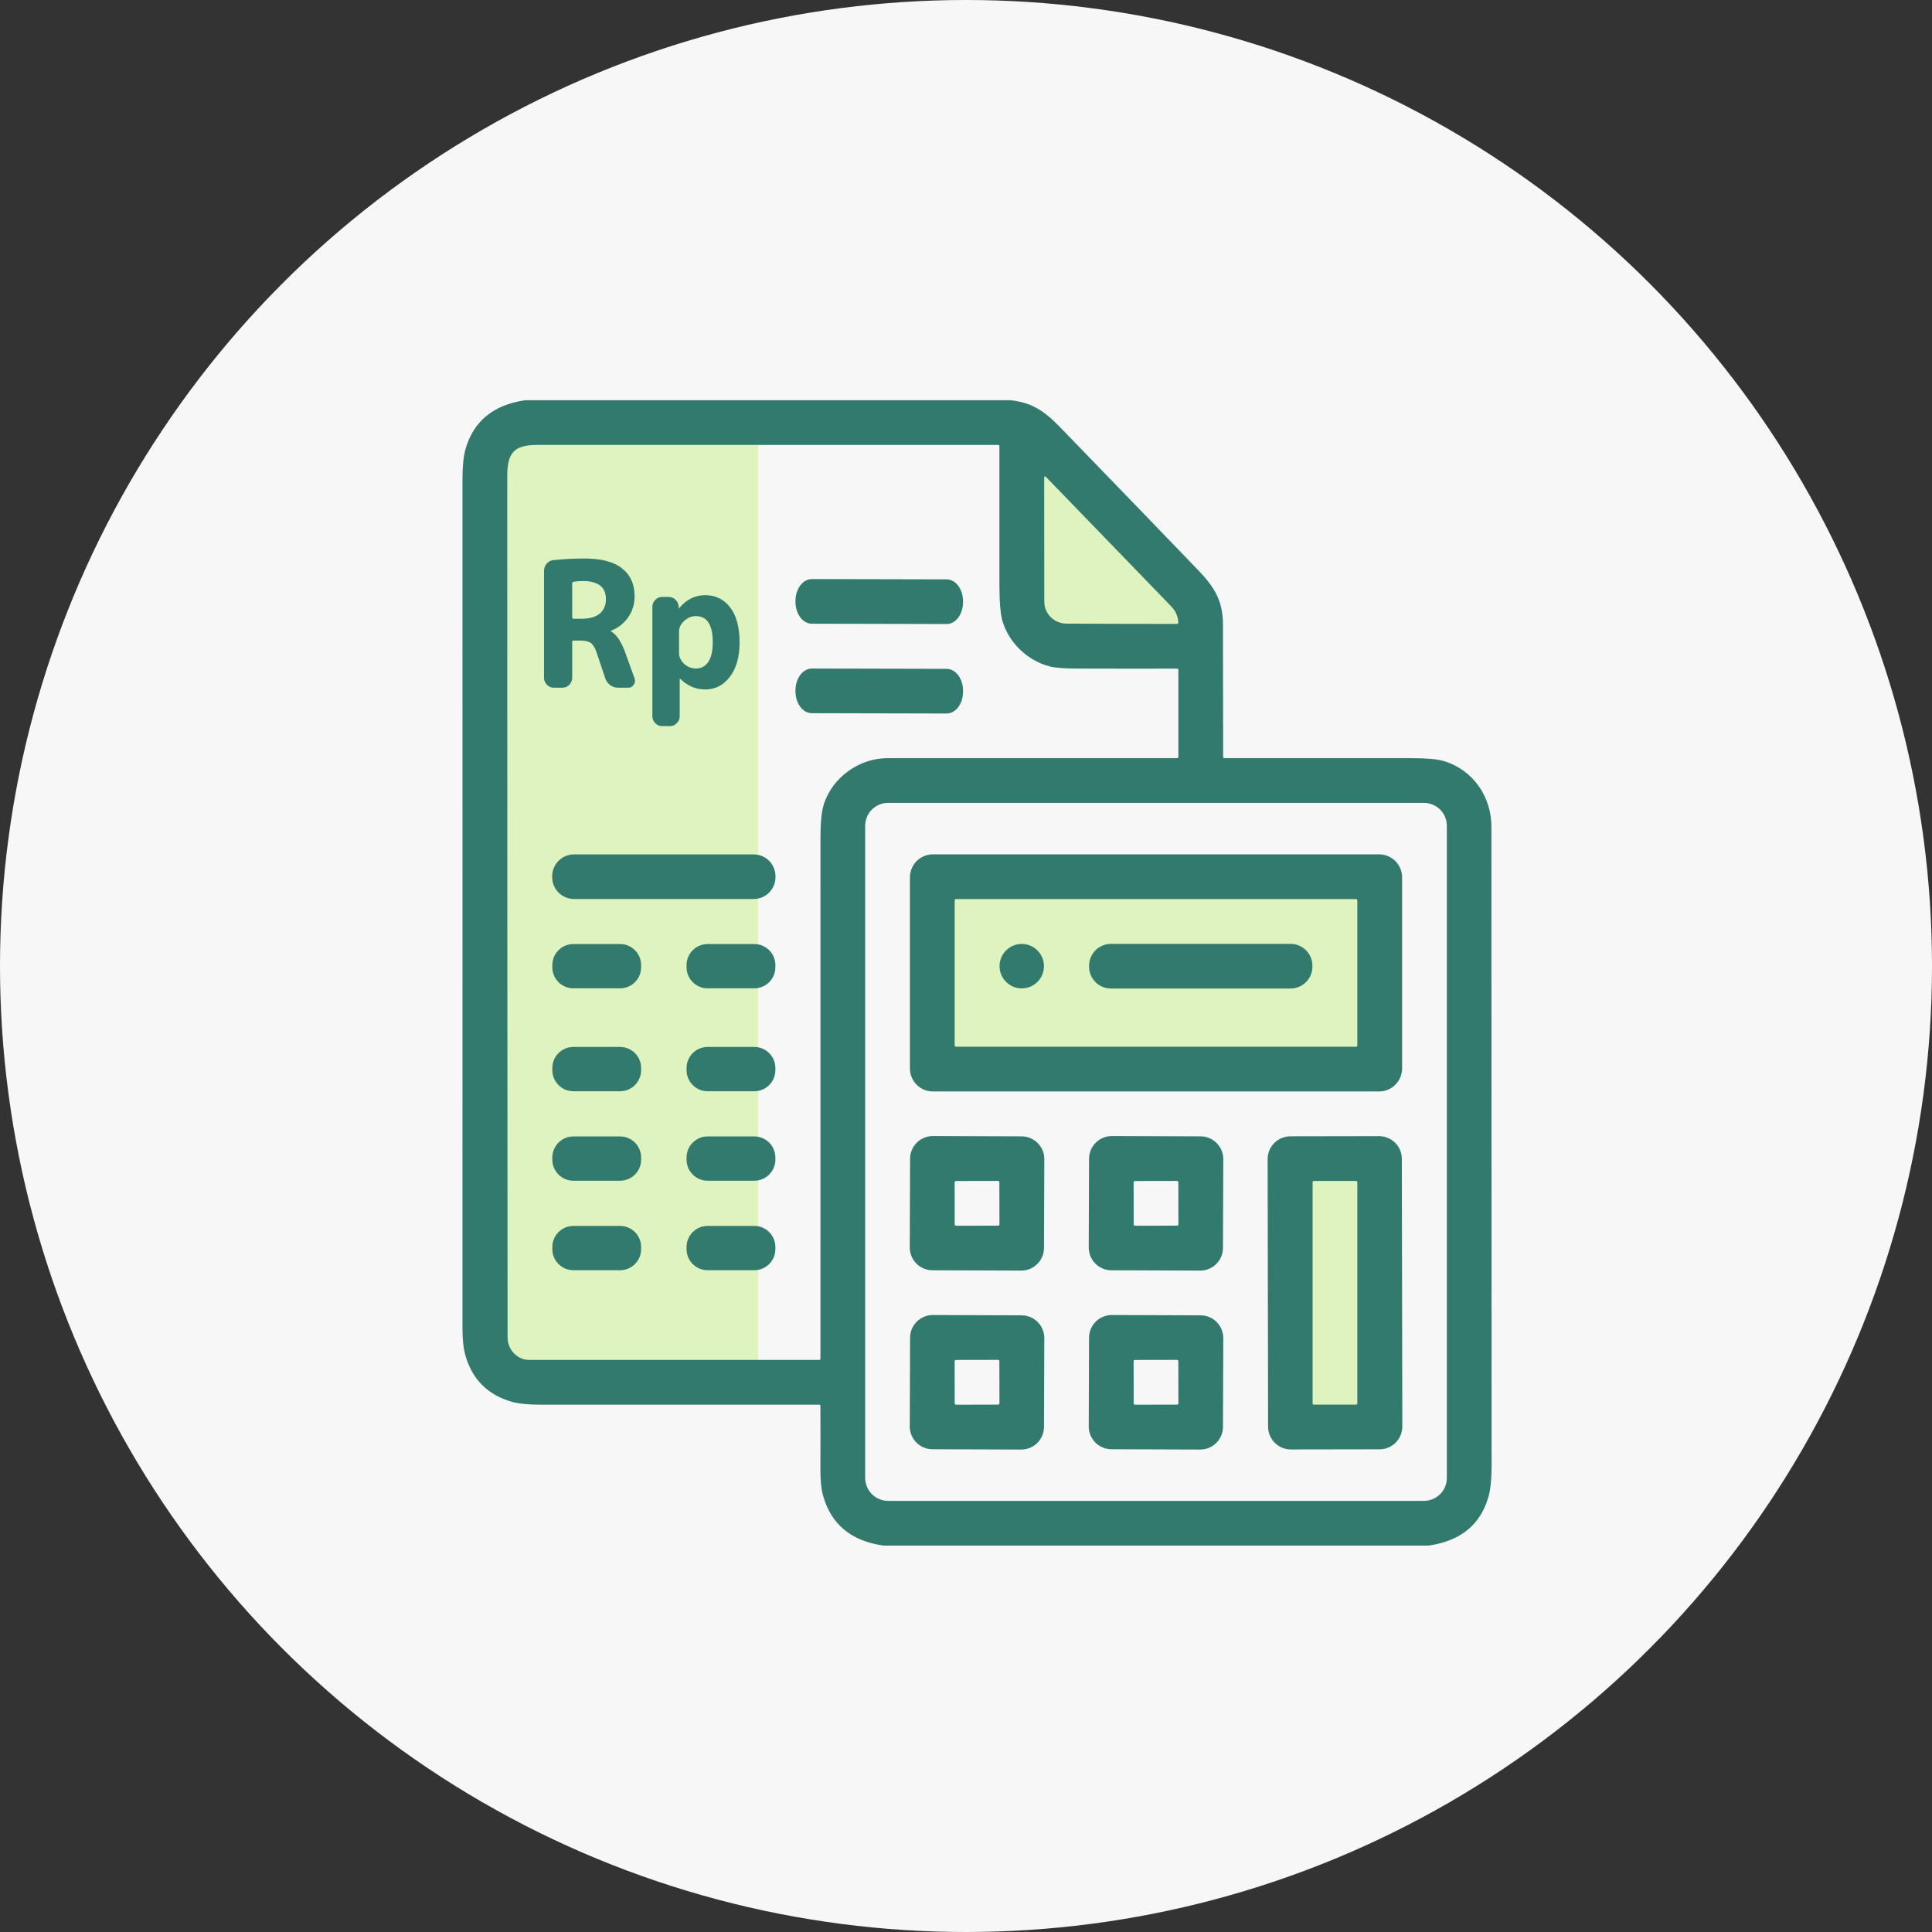 <svg width="140" height="140" viewBox="0 0 140 140" fill="none" xmlns="http://www.w3.org/2000/svg">
<rect x="0" y="0" width="140" height="140" fill="#333333" stroke="none"/>
<circle cx="70" cy="70" r="70" fill="#F7F7F7"/>
<path d="M74.511 32.037L84.633 41.146L85.983 46.545H73.836L74.511 32.037Z" fill="#DEF3BE"/>
<rect x="34.698" y="31.024" width="20.244" height="68.829" fill="#DEF3BE"/>
<path d="M38.063 29H73.201C74.772 29.164 75.67 29.775 76.834 30.974C80.18 34.424 83.518 37.881 86.85 41.345C88.048 42.591 88.617 43.592 88.621 45.252C88.627 48.463 88.631 51.667 88.633 54.861C88.633 54.882 88.642 54.902 88.656 54.916C88.663 54.924 88.672 54.929 88.682 54.933C88.691 54.937 88.701 54.939 88.711 54.939C93.274 54.936 97.837 54.936 102.4 54.941C103.431 54.942 104.18 55.014 104.648 55.156C106.741 55.797 108.075 57.727 108.075 59.922C108.08 75.324 108.084 90.725 108.088 106.125C108.088 107.149 108.013 107.923 107.863 108.45C107.283 110.493 105.827 111.677 103.496 112H64.022C61.693 111.674 60.235 110.472 59.647 108.395C59.511 107.916 59.445 107.258 59.449 106.422C59.456 104.904 59.456 103.386 59.449 101.867C59.449 101.856 59.447 101.846 59.443 101.837C59.439 101.827 59.434 101.819 59.427 101.812C59.42 101.804 59.411 101.799 59.402 101.795C59.393 101.791 59.383 101.789 59.373 101.789C52.664 101.784 45.946 101.785 39.219 101.79C38.294 101.791 37.579 101.72 37.075 101.575C35.344 101.078 34.228 99.961 33.725 98.224C33.583 97.73 33.511 97.045 33.511 96.168C33.517 75.711 33.517 55.254 33.511 34.797C33.511 33.812 33.585 33.062 33.732 32.547C34.31 30.518 35.754 29.336 38.063 29ZM36.781 96.924C36.781 97.785 37.477 98.545 38.337 98.545C45.359 98.545 52.371 98.545 59.374 98.545C59.395 98.545 59.415 98.537 59.429 98.522C59.444 98.507 59.452 98.487 59.452 98.466C59.451 85.875 59.452 73.285 59.454 60.696C59.454 59.603 59.533 58.806 59.691 58.304C60.313 56.324 62.266 54.938 64.316 54.938C71.324 54.938 78.322 54.938 85.31 54.938C85.331 54.938 85.352 54.929 85.367 54.914C85.381 54.899 85.39 54.878 85.39 54.856V48.534C85.39 48.523 85.388 48.512 85.384 48.502C85.38 48.492 85.374 48.483 85.367 48.475C85.359 48.467 85.351 48.461 85.341 48.457C85.332 48.453 85.322 48.451 85.312 48.452C82.872 48.457 80.433 48.456 77.996 48.448C77.1 48.446 76.449 48.392 76.043 48.285C74.451 47.868 73.121 46.584 72.65 45.029C72.497 44.53 72.421 43.616 72.421 42.288C72.421 38.958 72.421 35.636 72.421 32.32C72.421 32.299 72.413 32.28 72.398 32.265C72.383 32.25 72.363 32.242 72.341 32.242C61.198 32.242 50.055 32.242 38.913 32.242C37.276 32.242 36.757 32.797 36.757 34.478C36.757 55.294 36.765 76.109 36.781 96.924ZM75.673 43.59C75.674 44.491 76.391 45.185 77.286 45.19C79.96 45.205 82.624 45.212 85.278 45.211C85.293 45.211 85.308 45.208 85.322 45.202C85.337 45.196 85.349 45.187 85.359 45.175C85.37 45.164 85.378 45.151 85.383 45.136C85.388 45.122 85.389 45.106 85.388 45.091C85.352 44.644 85.181 44.261 84.874 43.943C81.859 40.825 78.843 37.707 75.825 34.59C75.718 34.479 75.665 34.501 75.665 34.654C75.663 37.603 75.665 40.581 75.673 43.59ZM104.843 59.838C104.843 59.398 104.668 58.976 104.357 58.665C104.046 58.354 103.624 58.18 103.184 58.18H64.353C63.913 58.18 63.491 58.354 63.18 58.665C62.869 58.976 62.694 59.398 62.694 59.838V107.099C62.694 107.539 62.869 107.961 63.18 108.272C63.491 108.583 63.913 108.758 64.353 108.758H103.184C103.624 108.758 104.046 108.583 104.357 108.272C104.668 107.961 104.843 107.539 104.843 107.099V59.838Z" fill="#327A6D"/>
<path d="M41.463 42.294V44.723C41.463 44.799 41.496 44.837 41.561 44.837H42.148C42.718 44.837 43.154 44.715 43.456 44.47C43.757 44.217 43.908 43.867 43.908 43.42C43.908 42.542 43.35 42.104 42.233 42.104C41.981 42.104 41.761 42.121 41.573 42.154C41.5 42.171 41.463 42.218 41.463 42.294ZM40.119 49.834C39.931 49.834 39.768 49.763 39.63 49.619C39.491 49.476 39.422 49.307 39.422 49.113V41.383C39.422 41.172 39.487 40.99 39.617 40.839C39.756 40.687 39.923 40.602 40.119 40.586C40.844 40.51 41.589 40.472 42.355 40.472C43.578 40.472 44.486 40.712 45.081 41.193C45.684 41.665 45.986 42.34 45.986 43.217C45.986 43.782 45.827 44.293 45.509 44.748C45.191 45.195 44.776 45.516 44.262 45.71C44.254 45.71 44.25 45.714 44.25 45.722C44.25 45.739 44.258 45.748 44.274 45.748C44.674 45.984 45.012 46.482 45.289 47.241L45.986 49.164C46.043 49.324 46.022 49.476 45.925 49.619C45.827 49.763 45.696 49.834 45.533 49.834H44.788C44.576 49.834 44.384 49.771 44.213 49.645C44.042 49.518 43.924 49.354 43.859 49.151L43.248 47.329C43.134 46.975 42.995 46.735 42.832 46.608C42.669 46.482 42.416 46.418 42.074 46.418H41.561C41.496 46.418 41.463 46.456 41.463 46.532V49.113C41.463 49.307 41.394 49.476 41.255 49.619C41.117 49.763 40.954 49.834 40.766 49.834H40.119Z" fill="#327A6D"/>
<path d="M49.205 45.76V47.329C49.205 47.608 49.327 47.865 49.571 48.101C49.824 48.329 50.109 48.443 50.427 48.443C50.802 48.443 51.099 48.287 51.319 47.975C51.539 47.654 51.649 47.178 51.649 46.545C51.649 45.28 51.242 44.647 50.427 44.647C50.109 44.647 49.824 44.765 49.571 45.001C49.327 45.229 49.205 45.482 49.205 45.76ZM47.97 52.618C47.783 52.618 47.62 52.546 47.481 52.403C47.343 52.26 47.273 52.091 47.273 51.897V43.976C47.273 43.782 47.343 43.614 47.481 43.47C47.62 43.327 47.783 43.255 47.97 43.255H48.459C48.654 43.255 48.822 43.327 48.96 43.47C49.099 43.605 49.172 43.774 49.18 43.976V44.078C49.18 44.086 49.184 44.09 49.192 44.09L49.217 44.065C49.738 43.441 50.366 43.129 51.099 43.129C51.857 43.129 52.46 43.424 52.908 44.014C53.364 44.605 53.593 45.448 53.593 46.545C53.593 47.608 53.356 48.443 52.884 49.05C52.419 49.657 51.824 49.961 51.099 49.961C50.423 49.961 49.82 49.704 49.29 49.189C49.282 49.181 49.274 49.177 49.266 49.177C49.258 49.177 49.253 49.181 49.253 49.189V51.897C49.253 52.091 49.184 52.26 49.046 52.403C48.907 52.546 48.744 52.618 48.557 52.618H47.97Z" fill="#327A6D"/>
<path d="M68.6 41.983L58.833 41.961C58.177 41.959 57.645 42.666 57.643 43.54L57.643 43.611C57.642 44.485 58.173 45.195 58.829 45.197L68.596 45.219C69.252 45.221 69.784 44.514 69.785 43.64L69.785 43.568C69.787 42.695 69.256 41.985 68.6 41.983Z" fill="#327A6D"/>
<path d="M68.6 48.468L58.833 48.445C58.177 48.444 57.645 49.151 57.643 50.025L57.643 50.096C57.642 50.97 58.173 51.679 58.829 51.681L68.596 51.704C69.252 51.705 69.784 50.998 69.785 50.124L69.785 50.053C69.787 49.179 69.256 48.469 68.6 48.468Z" fill="#327A6D"/>
<rect x="68.438" y="64.089" width="31.041" height="12.821" fill="#DEF3BE"/>
<path d="M54.613 61.913H41.596C40.722 61.913 40.014 62.621 40.014 63.495V63.563C40.014 64.437 40.722 65.145 41.596 65.145H54.613C55.487 65.145 56.195 64.437 56.195 63.563V63.495C56.195 62.621 55.487 61.913 54.613 61.913Z" fill="#327A6D"/>
<path d="M101.601 77.425C101.601 77.867 101.425 78.291 101.112 78.604C100.8 78.916 100.376 79.092 99.934 79.092H67.603C67.161 79.092 66.737 78.916 66.425 78.604C66.112 78.291 65.936 77.867 65.936 77.425V63.575C65.936 63.133 66.112 62.709 66.425 62.396C66.737 62.084 67.161 61.908 67.603 61.908H99.934C100.376 61.908 100.8 62.084 101.112 62.396C101.425 62.709 101.601 63.133 101.601 63.575V77.425ZM98.358 65.244C98.358 65.219 98.349 65.196 98.331 65.178C98.313 65.16 98.289 65.15 98.264 65.15H69.273C69.248 65.15 69.224 65.16 69.206 65.178C69.189 65.196 69.179 65.219 69.179 65.244V75.756C69.179 75.781 69.189 75.804 69.206 75.822C69.224 75.84 69.248 75.85 69.273 75.85H98.264C98.289 75.85 98.313 75.84 98.331 75.822C98.349 75.804 98.358 75.781 98.358 75.756V65.244Z" fill="#327A6D"/>
<path d="M44.931 68.409H41.552C40.708 68.409 40.023 69.093 40.023 69.937V70.09C40.023 70.934 40.708 71.618 41.552 71.618H44.931C45.775 71.618 46.459 70.934 46.459 70.09V69.937C46.459 69.093 45.775 68.409 44.931 68.409Z" fill="#327A6D"/>
<path d="M54.657 68.409H51.279C50.434 68.409 49.75 69.093 49.75 69.937V70.09C49.75 70.934 50.434 71.618 51.279 71.618H54.657C55.501 71.618 56.186 70.934 56.186 70.09V69.937C56.186 69.093 55.501 68.409 54.657 68.409Z" fill="#327A6D"/>
<rect x="94.08" y="84.334" width="5.398" height="18.22" fill="#DEF3BE"/>
<path d="M74.04 71.622C74.929 71.622 75.65 70.901 75.65 70.012C75.65 69.123 74.929 68.402 74.04 68.402C73.151 68.402 72.431 69.123 72.431 70.012C72.431 70.901 73.151 71.622 74.04 71.622Z" fill="#327A6D"/>
<path d="M93.519 68.397H80.502C79.628 68.397 78.92 69.106 78.92 69.98V70.048C78.92 70.922 79.628 71.63 80.502 71.63H93.519C94.393 71.63 95.102 70.922 95.102 70.048V69.98C95.102 69.106 94.393 68.397 93.519 68.397Z" fill="#327A6D"/>
<path d="M44.931 75.866H41.552C40.708 75.866 40.023 76.55 40.023 77.394V77.547C40.023 78.391 40.708 79.076 41.552 79.076H44.931C45.775 79.076 46.459 78.391 46.459 77.547V77.394C46.459 76.55 45.775 75.866 44.931 75.866Z" fill="#327A6D"/>
<path d="M54.657 75.866H51.279C50.434 75.866 49.75 76.55 49.75 77.394V77.547C49.75 78.391 50.434 79.076 51.279 79.076H54.657C55.501 79.076 56.186 78.391 56.186 77.547V77.394C56.186 76.55 55.501 75.866 54.657 75.866Z" fill="#327A6D"/>
<path d="M44.931 82.35H41.552C40.708 82.35 40.023 83.034 40.023 83.879V84.031C40.023 84.875 40.708 85.56 41.552 85.56H44.931C45.775 85.56 46.459 84.875 46.459 84.031V83.879C46.459 83.034 45.775 82.35 44.931 82.35Z" fill="#327A6D"/>
<path d="M54.657 82.35H51.279C50.434 82.35 49.75 83.034 49.75 83.879V84.031C49.75 84.875 50.434 85.56 51.279 85.56H54.657C55.501 85.56 56.186 84.875 56.186 84.031V83.879C56.186 83.034 55.501 82.35 54.657 82.35Z" fill="#327A6D"/>
<path d="M75.652 90.43C75.651 90.647 75.608 90.861 75.524 91.06C75.441 91.26 75.319 91.441 75.165 91.593C75.012 91.746 74.83 91.867 74.63 91.949C74.43 92.031 74.215 92.073 73.999 92.072L67.567 92.049C67.35 92.049 67.136 92.005 66.937 91.922C66.737 91.838 66.556 91.716 66.404 91.563C66.251 91.409 66.13 91.227 66.049 91.027C65.966 90.827 65.924 90.613 65.925 90.397L65.948 83.964C65.948 83.748 65.992 83.534 66.075 83.334C66.159 83.135 66.281 82.954 66.434 82.801C66.588 82.649 66.77 82.528 66.97 82.446C67.17 82.364 67.384 82.322 67.6 82.323L74.033 82.345C74.249 82.346 74.463 82.389 74.663 82.473C74.862 82.556 75.043 82.678 75.196 82.832C75.348 82.985 75.469 83.167 75.551 83.367C75.633 83.567 75.675 83.782 75.674 83.998L75.652 90.43ZM72.418 85.671C72.418 85.658 72.416 85.645 72.411 85.633C72.406 85.622 72.399 85.611 72.39 85.602C72.381 85.593 72.37 85.586 72.358 85.581C72.346 85.576 72.334 85.573 72.321 85.573L69.273 85.579C69.26 85.579 69.248 85.581 69.236 85.586C69.224 85.591 69.213 85.598 69.204 85.607C69.195 85.617 69.188 85.627 69.183 85.639C69.178 85.651 69.176 85.663 69.176 85.676L69.181 88.724C69.181 88.737 69.184 88.749 69.189 88.761C69.194 88.773 69.201 88.784 69.21 88.793C69.219 88.802 69.23 88.809 69.242 88.814C69.253 88.819 69.266 88.821 69.279 88.821L72.326 88.816C72.339 88.816 72.352 88.813 72.364 88.808C72.375 88.803 72.386 88.796 72.395 88.787C72.404 88.778 72.411 88.767 72.416 88.755C72.421 88.744 72.424 88.731 72.424 88.718L72.418 85.671Z" fill="#327A6D"/>
<path d="M88.621 90.43C88.62 90.647 88.576 90.861 88.493 91.06C88.409 91.26 88.288 91.441 88.134 91.593C87.981 91.746 87.799 91.867 87.599 91.949C87.398 92.031 87.184 92.073 86.968 92.072L80.535 92.049C80.319 92.049 80.105 92.005 79.906 91.922C79.706 91.838 79.525 91.716 79.372 91.563C79.22 91.409 79.099 91.227 79.017 91.027C78.935 90.827 78.893 90.613 78.894 90.397L78.916 83.964C78.917 83.748 78.961 83.534 79.044 83.334C79.127 83.135 79.249 82.954 79.403 82.801C79.556 82.649 79.738 82.528 79.939 82.446C80.139 82.364 80.353 82.322 80.569 82.323L87.002 82.345C87.218 82.346 87.432 82.389 87.632 82.473C87.831 82.556 88.012 82.678 88.165 82.832C88.317 82.985 88.438 83.167 88.52 83.367C88.602 83.567 88.644 83.782 88.643 83.998L88.621 90.43ZM85.387 85.671C85.387 85.658 85.384 85.645 85.379 85.633C85.375 85.622 85.367 85.611 85.358 85.602C85.349 85.593 85.339 85.586 85.327 85.581C85.315 85.576 85.302 85.573 85.29 85.573L82.242 85.579C82.229 85.579 82.216 85.581 82.205 85.586C82.193 85.591 82.182 85.598 82.173 85.607C82.164 85.617 82.157 85.627 82.152 85.639C82.147 85.651 82.145 85.663 82.145 85.676L82.15 88.724C82.15 88.737 82.153 88.749 82.158 88.761C82.162 88.773 82.17 88.784 82.179 88.793C82.188 88.802 82.198 88.809 82.21 88.814C82.222 88.819 82.235 88.821 82.248 88.821L85.295 88.816C85.308 88.816 85.321 88.813 85.332 88.808C85.344 88.803 85.355 88.796 85.364 88.787C85.373 88.778 85.38 88.767 85.385 88.755C85.39 88.744 85.392 88.731 85.392 88.718L85.387 85.671Z" fill="#327A6D"/>
<path d="M101.617 103.369C101.618 103.586 101.575 103.8 101.493 104.001C101.41 104.201 101.289 104.383 101.136 104.537C100.983 104.69 100.801 104.812 100.601 104.895C100.401 104.979 100.187 105.022 99.97 105.022L93.544 105.033C93.327 105.034 93.112 104.991 92.912 104.909C92.712 104.826 92.53 104.705 92.376 104.552C92.223 104.399 92.101 104.217 92.017 104.017C91.934 103.817 91.891 103.603 91.891 103.386L91.857 83.995C91.857 83.778 91.899 83.563 91.981 83.363C92.064 83.162 92.185 82.98 92.338 82.827C92.491 82.673 92.673 82.551 92.873 82.468C93.073 82.385 93.288 82.342 93.504 82.341L99.93 82.33C100.147 82.33 100.362 82.372 100.562 82.455C100.762 82.537 100.945 82.658 101.098 82.811C101.252 82.964 101.373 83.146 101.457 83.346C101.54 83.546 101.583 83.761 101.583 83.978L101.617 103.369ZM98.358 85.669C98.358 85.644 98.349 85.621 98.331 85.603C98.314 85.586 98.29 85.576 98.266 85.576H95.208C95.184 85.576 95.16 85.586 95.143 85.603C95.126 85.621 95.116 85.644 95.116 85.669V101.695C95.116 101.719 95.126 101.743 95.143 101.76C95.16 101.777 95.184 101.787 95.208 101.787H98.266C98.29 101.787 98.314 101.777 98.331 101.76C98.349 101.743 98.358 101.719 98.358 101.695V85.669Z" fill="#327A6D"/>
<path d="M44.931 88.835H41.552C40.708 88.835 40.023 89.519 40.023 90.363V90.516C40.023 91.36 40.708 92.044 41.552 92.044H44.931C45.775 92.044 46.459 91.36 46.459 90.516V90.363C46.459 89.519 45.775 88.835 44.931 88.835Z" fill="#327A6D"/>
<path d="M54.657 88.835H51.279C50.434 88.835 49.75 89.519 49.75 90.363V90.516C49.75 91.36 50.434 92.044 51.279 92.044H54.657C55.501 92.044 56.186 91.36 56.186 90.516V90.363C56.186 89.519 55.501 88.835 54.657 88.835Z" fill="#327A6D"/>
<path d="M75.652 103.398C75.65 103.835 75.475 104.254 75.165 104.562C74.855 104.87 74.435 105.042 73.997 105.04L67.568 105.018C67.131 105.016 66.712 104.841 66.404 104.531C66.096 104.221 65.924 103.801 65.925 103.364L65.948 96.934C65.949 96.497 66.124 96.078 66.435 95.77C66.745 95.462 67.165 95.29 67.602 95.291L74.031 95.314C74.469 95.316 74.887 95.491 75.195 95.801C75.504 96.111 75.676 96.531 75.674 96.968L75.652 103.398ZM72.418 98.639C72.418 98.627 72.416 98.614 72.411 98.602C72.406 98.59 72.399 98.58 72.39 98.571C72.38 98.562 72.37 98.554 72.358 98.55C72.346 98.545 72.334 98.542 72.321 98.542L69.273 98.547C69.26 98.548 69.248 98.55 69.236 98.555C69.224 98.56 69.213 98.567 69.204 98.576C69.195 98.585 69.188 98.596 69.183 98.608C69.178 98.62 69.176 98.632 69.176 98.645L69.181 101.693C69.181 101.705 69.184 101.718 69.189 101.73C69.194 101.742 69.201 101.752 69.21 101.761C69.219 101.77 69.23 101.778 69.242 101.782C69.253 101.787 69.266 101.79 69.279 101.79L72.326 101.784C72.339 101.784 72.352 101.782 72.364 101.777C72.375 101.772 72.386 101.765 72.395 101.756C72.404 101.747 72.411 101.736 72.416 101.724C72.421 101.712 72.424 101.7 72.424 101.687L72.418 98.639Z" fill="#327A6D"/>
<path d="M88.621 103.399C88.62 103.615 88.576 103.83 88.493 104.029C88.409 104.229 88.288 104.41 88.134 104.562C87.981 104.715 87.799 104.835 87.599 104.917C87.398 104.999 87.184 105.041 86.968 105.04L80.535 105.018C80.319 105.017 80.105 104.974 79.906 104.89C79.706 104.807 79.525 104.685 79.372 104.532C79.22 104.378 79.099 104.196 79.017 103.996C78.935 103.796 78.893 103.582 78.894 103.365L78.916 96.933C78.917 96.716 78.961 96.502 79.044 96.303C79.127 96.103 79.249 95.922 79.403 95.77C79.556 95.617 79.738 95.497 79.939 95.415C80.139 95.333 80.353 95.291 80.569 95.291L87.002 95.314C87.218 95.315 87.432 95.358 87.632 95.442C87.831 95.525 88.012 95.647 88.165 95.8C88.317 95.954 88.438 96.136 88.52 96.336C88.602 96.536 88.644 96.75 88.643 96.967L88.621 103.399ZM85.387 98.639C85.387 98.627 85.384 98.614 85.379 98.602C85.375 98.59 85.367 98.58 85.358 98.571C85.349 98.562 85.339 98.554 85.327 98.55C85.315 98.545 85.302 98.542 85.29 98.542L82.242 98.548C82.229 98.548 82.216 98.55 82.205 98.555C82.193 98.56 82.182 98.567 82.173 98.576C82.164 98.585 82.157 98.596 82.152 98.608C82.147 98.62 82.145 98.632 82.145 98.645L82.15 101.693C82.15 101.705 82.153 101.718 82.158 101.73C82.162 101.742 82.17 101.752 82.179 101.761C82.188 101.77 82.198 101.778 82.21 101.782C82.222 101.787 82.235 101.79 82.248 101.79L85.295 101.784C85.308 101.784 85.321 101.782 85.332 101.777C85.344 101.772 85.355 101.765 85.364 101.756C85.373 101.747 85.38 101.736 85.385 101.724C85.39 101.712 85.392 101.7 85.392 101.687L85.387 98.639Z" fill="#327A6D"/>
</svg>

